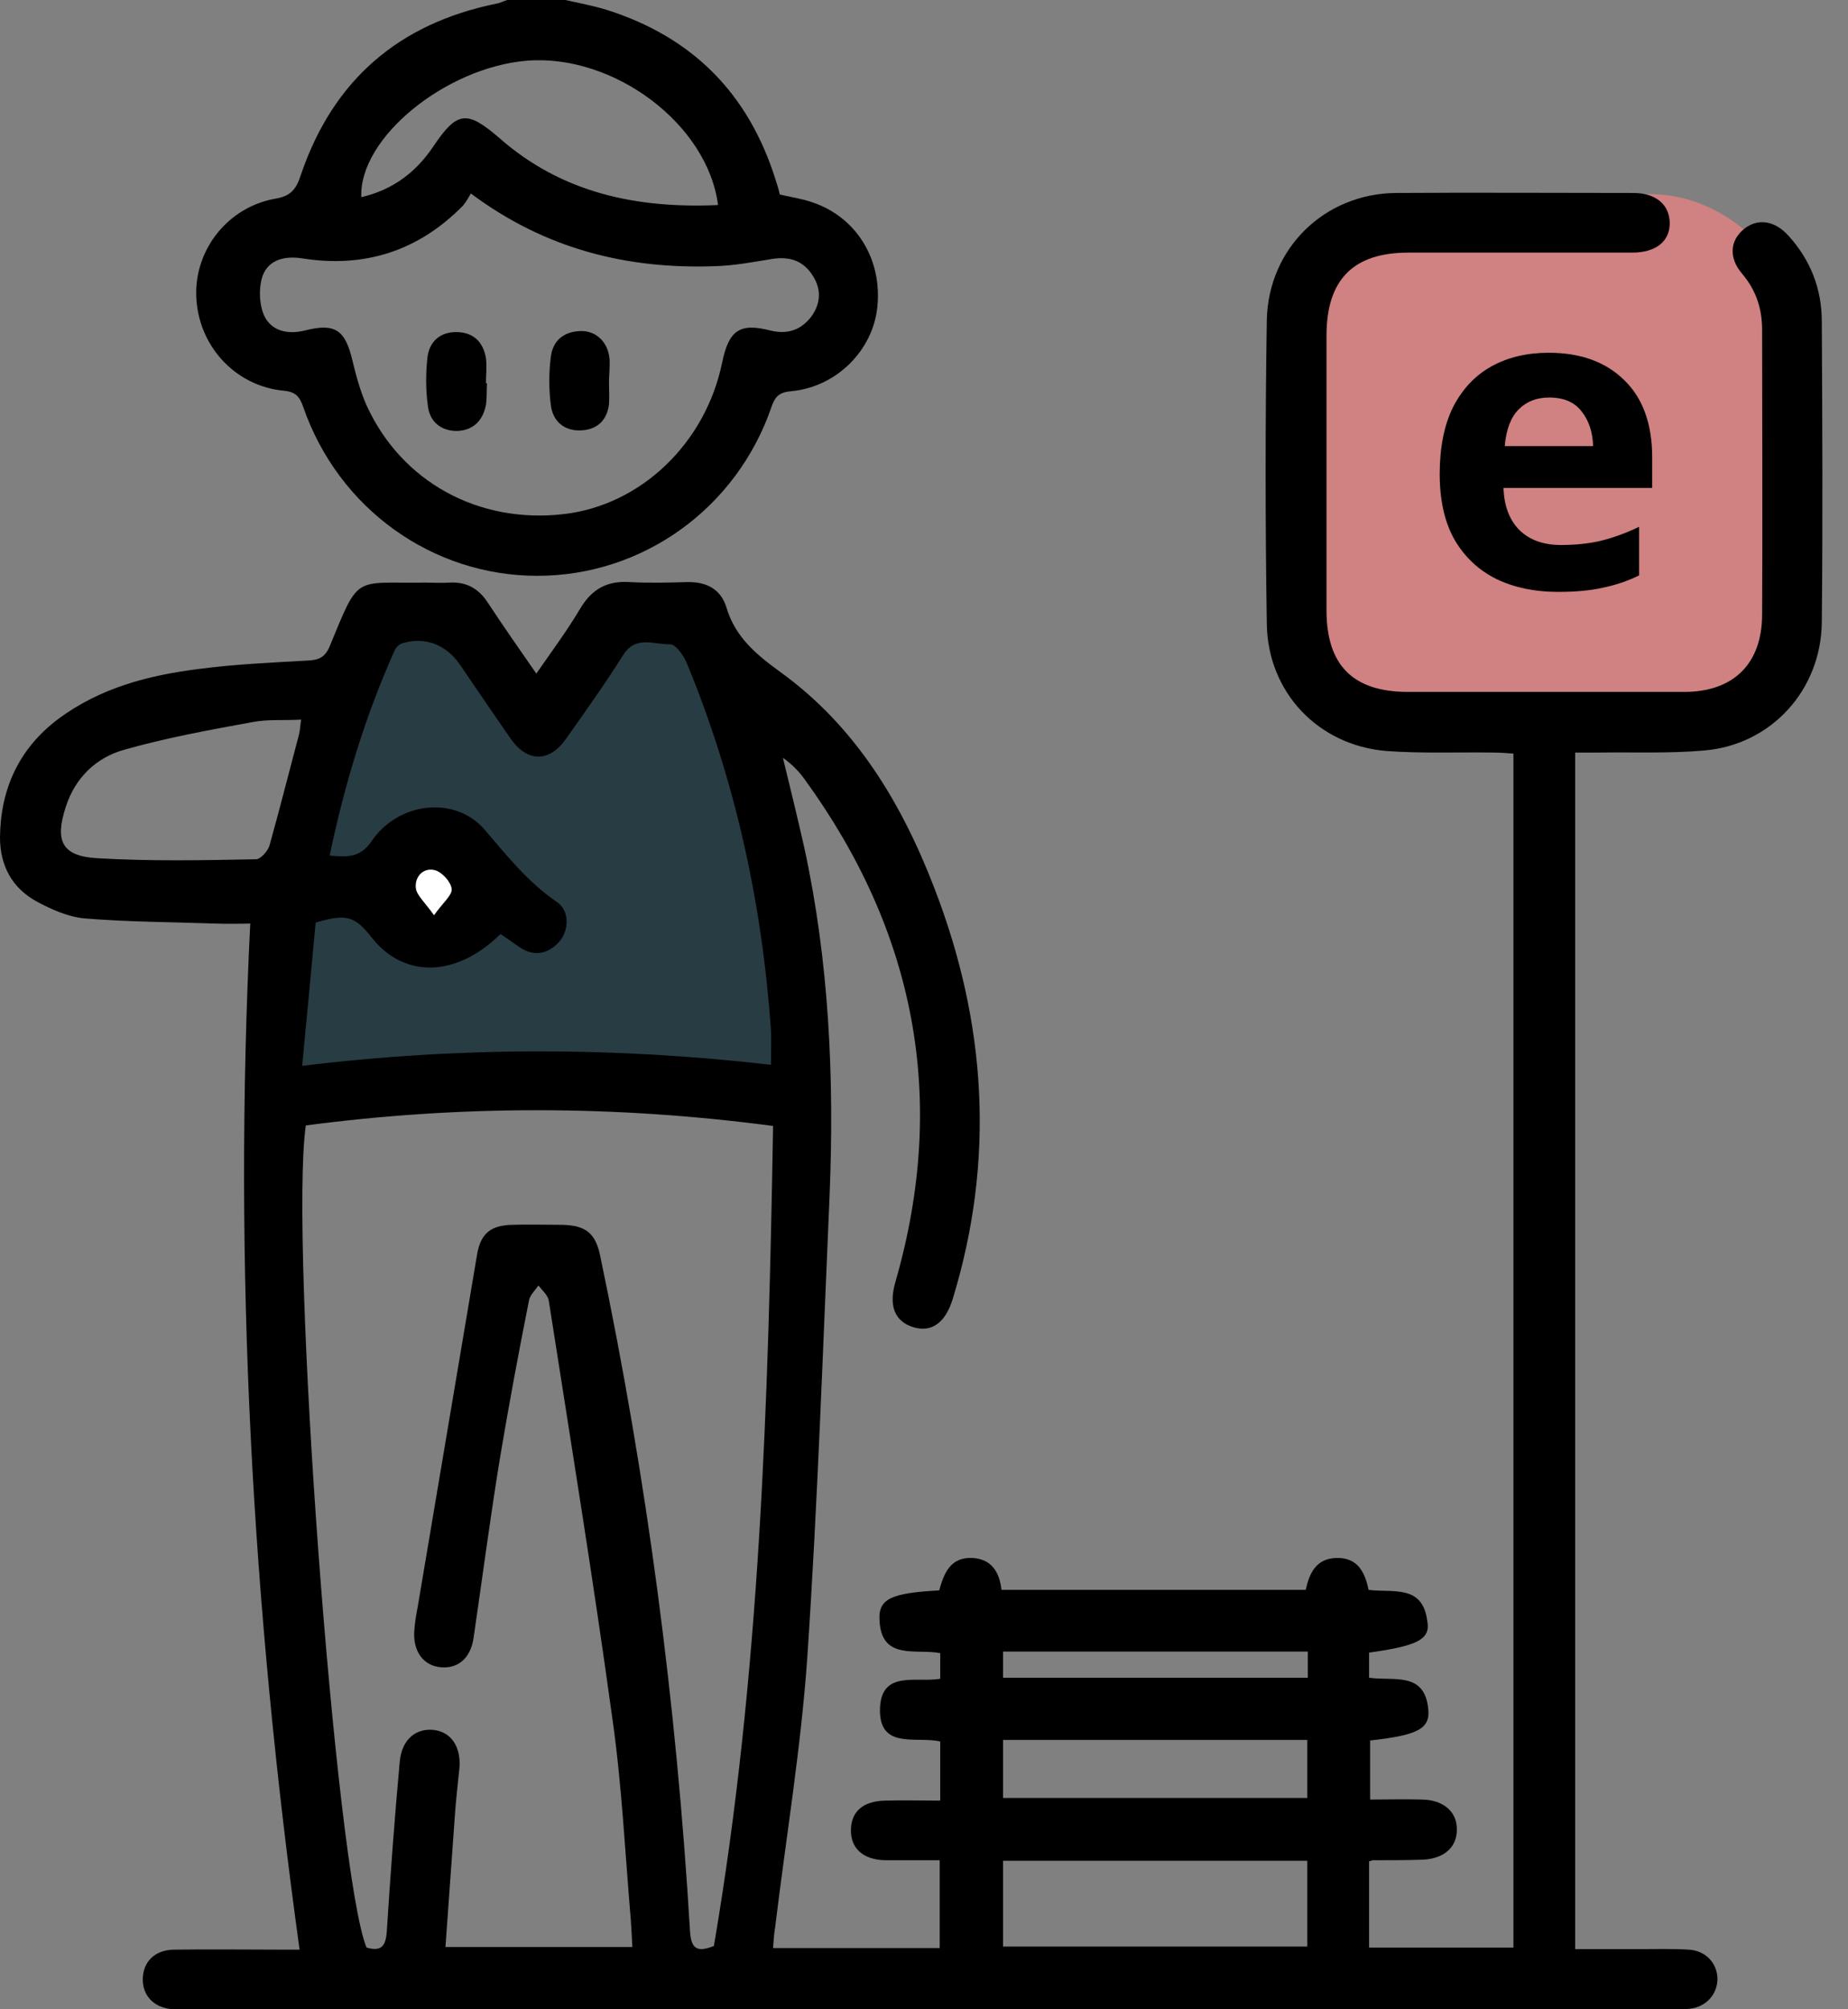 <svg width="46" height="50" viewBox="0 0 46 50" fill="none" xmlns="http://www.w3.org/2000/svg">
<rect x="0" y="0" width="46" height="50" fill="#808080" stroke="none"/>
<rect x="31.74" y="4.831" width="13.287" height="13.287" rx="3.943" fill="#D08181"/>
<path d="M9.395 15.098H11.811L13.018 18.118L15.434 15.098H17.246C19.179 16.548 19.662 23.755 19.662 27.177H6.979C6.013 24.278 8.187 17.917 9.395 15.098Z" fill="#283C43"/>
<circle cx="11.207" cy="21.741" r="1.208" fill="white"/>
<path d="M14.073 0C14.422 0.078 14.771 0.143 15.107 0.247C17.24 0.924 18.635 2.33 19.307 4.477C19.346 4.594 19.385 4.724 19.411 4.841C19.695 4.906 19.966 4.945 20.225 5.036C21.31 5.401 21.957 6.442 21.84 7.626C21.737 8.706 20.832 9.63 19.695 9.735C19.398 9.761 19.294 9.865 19.204 10.125C18.338 12.65 15.999 14.329 13.376 14.329C10.765 14.329 8.426 12.663 7.547 10.125C7.457 9.865 7.353 9.748 7.056 9.722C5.841 9.604 4.924 8.589 4.885 7.366C4.846 6.208 5.673 5.154 6.849 4.945C7.25 4.88 7.379 4.698 7.495 4.334C8.297 1.991 9.925 0.586 12.355 0.091C12.445 0.078 12.536 0.026 12.626 0C13.104 0 13.582 0 14.073 0ZM11.721 4.815C11.657 4.919 11.605 5.023 11.527 5.115C10.416 6.247 9.072 6.676 7.521 6.429C7.095 6.364 6.694 6.455 6.539 6.858C6.436 7.158 6.449 7.574 6.578 7.86C6.759 8.238 7.159 8.329 7.586 8.225C8.348 8.03 8.594 8.212 8.775 8.98C8.865 9.357 8.969 9.735 9.124 10.086C9.99 11.986 11.902 13.04 14.035 12.793C15.947 12.572 17.563 11.036 17.976 9.019C18.144 8.212 18.416 8.03 19.178 8.225C19.605 8.329 19.941 8.212 20.199 7.873C20.432 7.548 20.445 7.197 20.238 6.871C20.005 6.494 19.669 6.377 19.23 6.442C18.752 6.52 18.273 6.611 17.795 6.624C15.598 6.702 13.569 6.195 11.721 4.815ZM17.873 5.102C17.614 3.084 15.275 1.34 13.117 1.51C11.088 1.679 8.93 3.436 8.994 4.906C9.783 4.724 10.364 4.282 10.804 3.618C11.385 2.759 11.631 2.746 12.432 3.436C13.983 4.802 15.844 5.193 17.873 5.102Z" fill="black"/>
<path d="M34.079 41.124C34.079 41.346 34.079 41.528 34.079 41.749C34.673 41.84 35.462 41.58 35.552 42.53C35.604 43.024 35.281 43.181 34.105 43.311C34.105 43.779 34.105 44.248 34.105 44.781C34.544 44.781 34.983 44.768 35.41 44.781C35.927 44.794 36.263 45.081 36.263 45.51C36.276 45.966 35.94 46.265 35.384 46.278C34.983 46.291 34.583 46.291 34.169 46.291C34.156 46.291 34.144 46.304 34.079 46.317C34.079 47.007 34.079 47.709 34.079 48.464C35.268 48.464 36.457 48.464 37.672 48.464C37.672 38.574 37.672 28.696 37.672 18.753C37.504 18.74 37.336 18.727 37.168 18.727C36.276 18.714 35.384 18.753 34.505 18.688C32.812 18.545 31.559 17.231 31.533 15.526C31.494 13.001 31.494 10.476 31.533 7.965C31.572 6.169 32.98 4.815 34.751 4.802C36.715 4.789 38.693 4.802 40.657 4.802C41.213 4.802 41.549 5.088 41.562 5.531C41.575 5.999 41.225 6.286 40.631 6.286C38.77 6.286 36.922 6.286 35.061 6.286C33.678 6.286 33.019 6.963 33.019 8.355C33.019 10.633 33.019 12.91 33.019 15.187C33.019 16.554 33.678 17.218 35.048 17.218C37.336 17.218 39.636 17.218 41.923 17.218C43.151 17.218 43.862 16.515 43.862 15.291C43.875 12.936 43.862 10.58 43.862 8.212C43.862 7.691 43.72 7.236 43.371 6.819C43.022 6.416 43.061 5.986 43.41 5.7C43.746 5.427 44.172 5.479 44.521 5.869C45.064 6.468 45.348 7.184 45.348 8.004C45.361 10.489 45.374 12.975 45.348 15.474C45.335 17.166 44.094 18.532 42.427 18.675C41.562 18.753 40.683 18.714 39.817 18.727C39.623 18.727 39.429 18.727 39.209 18.727C39.209 28.657 39.209 38.535 39.209 48.503C39.726 48.503 40.256 48.503 40.786 48.503C41.2 48.503 41.626 48.49 42.04 48.516C42.453 48.542 42.738 48.842 42.751 49.232C42.751 49.623 42.479 49.935 42.066 49.987C41.923 50 41.781 50 41.626 50C29.297 50 16.981 50 4.652 50C4.536 50 4.42 50 4.316 50C3.838 49.974 3.541 49.662 3.554 49.232C3.567 48.816 3.851 48.529 4.316 48.516C5.234 48.503 6.152 48.516 7.082 48.516C7.198 48.516 7.302 48.516 7.457 48.516C6.281 40.031 5.803 31.546 6.229 22.983C6.009 22.983 5.699 22.996 5.376 22.983C4.278 22.944 3.179 22.944 2.094 22.853C1.693 22.814 1.279 22.631 0.918 22.436C0.297 22.098 0 21.538 0 20.835C0.013 19.625 0.478 18.623 1.447 17.894C2.494 17.113 3.709 16.801 4.963 16.645C5.854 16.528 6.759 16.489 7.664 16.437C7.935 16.424 8.09 16.359 8.206 16.085C8.956 14.263 8.788 14.524 10.597 14.498C10.791 14.498 10.985 14.511 11.179 14.498C11.605 14.472 11.915 14.641 12.148 15.005C12.523 15.578 12.91 16.124 13.35 16.762C13.738 16.203 14.125 15.682 14.448 15.135C14.746 14.641 15.133 14.446 15.689 14.485C16.154 14.511 16.619 14.498 17.098 14.485C17.576 14.472 17.938 14.654 18.08 15.109C18.299 15.851 18.816 16.281 19.424 16.723C21.298 18.076 22.448 19.99 23.262 22.111C24.554 25.456 24.774 28.865 23.714 32.327C23.533 32.913 23.197 33.16 22.745 33.03C22.267 32.886 22.112 32.496 22.293 31.884C23.598 27.343 22.784 23.178 20.018 19.378C19.876 19.183 19.708 19.014 19.488 18.857C19.669 19.599 19.85 20.341 20.018 21.083C20.639 23.933 20.768 26.822 20.651 29.724C20.483 33.563 20.354 37.389 20.096 41.228C19.941 43.48 19.566 45.718 19.295 47.957C19.269 48.113 19.256 48.269 19.243 48.477C20.639 48.477 22.009 48.477 23.391 48.477C23.391 47.762 23.391 47.059 23.391 46.291C22.926 46.291 22.487 46.291 22.034 46.291C21.479 46.278 21.169 45.992 21.181 45.523C21.194 45.068 21.492 44.82 22.034 44.807C22.487 44.794 22.926 44.807 23.404 44.807C23.404 44.287 23.404 43.818 23.404 43.337C22.823 43.194 21.866 43.558 21.905 42.504C21.944 41.554 22.81 41.879 23.404 41.775C23.404 41.554 23.404 41.359 23.404 41.137C22.797 41.02 21.931 41.333 21.892 40.304C21.866 39.784 22.189 39.641 23.378 39.576C23.495 39.159 23.65 38.743 24.206 38.769C24.671 38.795 24.878 39.107 24.929 39.563C27.449 39.563 29.969 39.563 32.502 39.563C32.593 39.146 32.761 38.782 33.265 38.769C33.795 38.756 33.975 39.12 34.066 39.563C34.66 39.641 35.41 39.419 35.526 40.331C35.617 40.786 35.307 40.955 34.079 41.124ZM7.612 28.006C7.198 30.908 8.361 46.629 9.124 48.464C9.486 48.568 9.602 48.438 9.628 48.061C9.718 46.655 9.822 45.237 9.951 43.831C10.003 43.285 10.352 42.998 10.804 43.05C11.23 43.102 11.476 43.467 11.437 43.987C11.398 44.391 11.347 44.794 11.321 45.198C11.243 46.278 11.166 47.358 11.088 48.451C12.665 48.451 14.19 48.451 15.741 48.451C15.728 48.191 15.715 47.983 15.702 47.775C15.56 46.122 15.482 44.456 15.25 42.816C14.771 39.328 14.203 35.841 13.66 32.366C13.634 32.223 13.492 32.106 13.402 31.988C13.324 32.106 13.195 32.223 13.169 32.353C12.91 33.654 12.665 34.969 12.445 36.283C12.2 37.78 12.006 39.276 11.786 40.773C11.709 41.267 11.398 41.528 10.972 41.489C10.533 41.45 10.274 41.085 10.313 40.578C10.326 40.37 10.364 40.161 10.403 39.953C10.894 37.038 11.386 34.123 11.877 31.208C11.967 30.687 12.226 30.492 12.742 30.479C13.156 30.466 13.582 30.479 13.996 30.479C14.578 30.492 14.823 30.687 14.939 31.247C16.102 36.791 16.839 42.387 17.175 48.048C17.201 48.49 17.343 48.594 17.77 48.425C18.92 41.684 19.127 34.865 19.243 28.019C15.314 27.499 11.463 27.499 7.612 28.006ZM8.206 21.291C8.672 21.33 8.969 21.343 9.253 20.927C9.912 19.963 11.321 19.781 12.07 20.653C12.626 21.304 13.143 21.955 13.867 22.449C14.19 22.671 14.164 23.178 13.905 23.451C13.608 23.764 13.259 23.803 12.91 23.555C12.755 23.451 12.6 23.334 12.458 23.243C11.36 24.323 10.067 24.349 9.266 23.347C8.827 22.788 8.633 22.735 7.857 22.957C7.754 24.102 7.638 25.286 7.521 26.523C11.476 26.041 15.34 26.054 19.191 26.497C19.191 26.158 19.204 25.898 19.191 25.638C18.971 22.475 18.299 19.404 17.085 16.476C17.007 16.294 16.813 16.033 16.684 16.033C16.283 16.046 15.818 15.799 15.508 16.307C15.056 17.022 14.565 17.712 14.086 18.389C13.673 18.974 13.13 18.974 12.717 18.389C12.29 17.777 11.877 17.166 11.45 16.541C11.101 16.033 10.571 15.838 10.016 16.007C9.938 16.033 9.848 16.111 9.822 16.189C9.098 17.803 8.581 19.495 8.206 21.291ZM24.968 48.438C27.54 48.438 30.047 48.438 32.541 48.438C32.541 47.697 32.541 46.981 32.541 46.304C29.995 46.304 27.488 46.304 24.968 46.304C24.968 47.033 24.968 47.736 24.968 48.438ZM7.496 17.907C7.056 17.933 6.656 17.894 6.268 17.972C5.195 18.168 4.123 18.363 3.076 18.662C2.391 18.857 1.874 19.352 1.641 20.068C1.357 20.927 1.538 21.304 2.417 21.356C3.735 21.434 5.053 21.408 6.371 21.382C6.488 21.382 6.668 21.174 6.707 21.044C6.966 20.12 7.198 19.196 7.444 18.272C7.47 18.168 7.47 18.064 7.496 17.907ZM24.968 44.742C27.514 44.742 30.034 44.742 32.541 44.742C32.541 44.235 32.541 43.779 32.541 43.298C30.008 43.298 27.501 43.298 24.968 43.298C24.968 43.792 24.968 44.248 24.968 44.742ZM32.554 41.098C30.008 41.098 27.501 41.098 24.968 41.098C24.968 41.333 24.968 41.528 24.968 41.749C27.514 41.749 30.021 41.749 32.554 41.749C32.554 41.528 32.554 41.346 32.554 41.098ZM10.804 22.775C11.024 22.462 11.256 22.28 11.243 22.124C11.23 21.955 11.011 21.707 10.83 21.655C10.546 21.577 10.313 21.811 10.352 22.111C10.377 22.28 10.571 22.449 10.804 22.775Z" fill="black"/>
<path d="M12.122 9.539C12.109 9.721 12.122 9.904 12.096 10.073C12.019 10.476 11.773 10.711 11.373 10.724C10.972 10.724 10.688 10.489 10.649 10.086C10.597 9.708 10.597 9.305 10.636 8.928C10.675 8.498 10.959 8.251 11.386 8.264C11.799 8.277 12.032 8.524 12.096 8.915C12.122 9.123 12.096 9.331 12.096 9.539C12.109 9.539 12.109 9.539 12.122 9.539Z" fill="black"/>
<path d="M15.159 9.526C15.159 9.708 15.172 9.877 15.159 10.06C15.107 10.476 14.849 10.697 14.448 10.71C14.048 10.723 13.763 10.489 13.712 10.086C13.66 9.682 13.66 9.279 13.712 8.875C13.763 8.472 14.035 8.251 14.448 8.238C14.836 8.225 15.133 8.511 15.172 8.927C15.185 9.136 15.159 9.331 15.159 9.526Z" fill="black"/>
<path d="M38.55 8.778C39.342 8.778 39.969 9.005 40.432 9.461C40.894 9.91 41.126 10.551 41.126 11.385V12.142H37.425C37.439 12.584 37.568 12.931 37.814 13.183C38.066 13.435 38.413 13.562 38.855 13.562C39.219 13.562 39.552 13.527 39.853 13.456C40.162 13.379 40.477 13.264 40.8 13.11V14.319C40.512 14.459 40.215 14.56 39.906 14.623C39.598 14.694 39.223 14.729 38.781 14.729C38.206 14.729 37.698 14.623 37.257 14.413C36.815 14.196 36.468 13.873 36.215 13.446C35.963 13.011 35.837 12.461 35.837 11.795C35.837 11.129 35.949 10.572 36.173 10.123C36.405 9.675 36.724 9.338 37.13 9.114C37.537 8.89 38.01 8.778 38.55 8.778ZM38.56 9.892C38.252 9.892 37.999 9.99 37.803 10.187C37.607 10.383 37.491 10.688 37.456 11.101H39.654C39.647 10.758 39.552 10.47 39.37 10.239C39.195 10.008 38.925 9.892 38.56 9.892Z" fill="black"/>
</svg>
